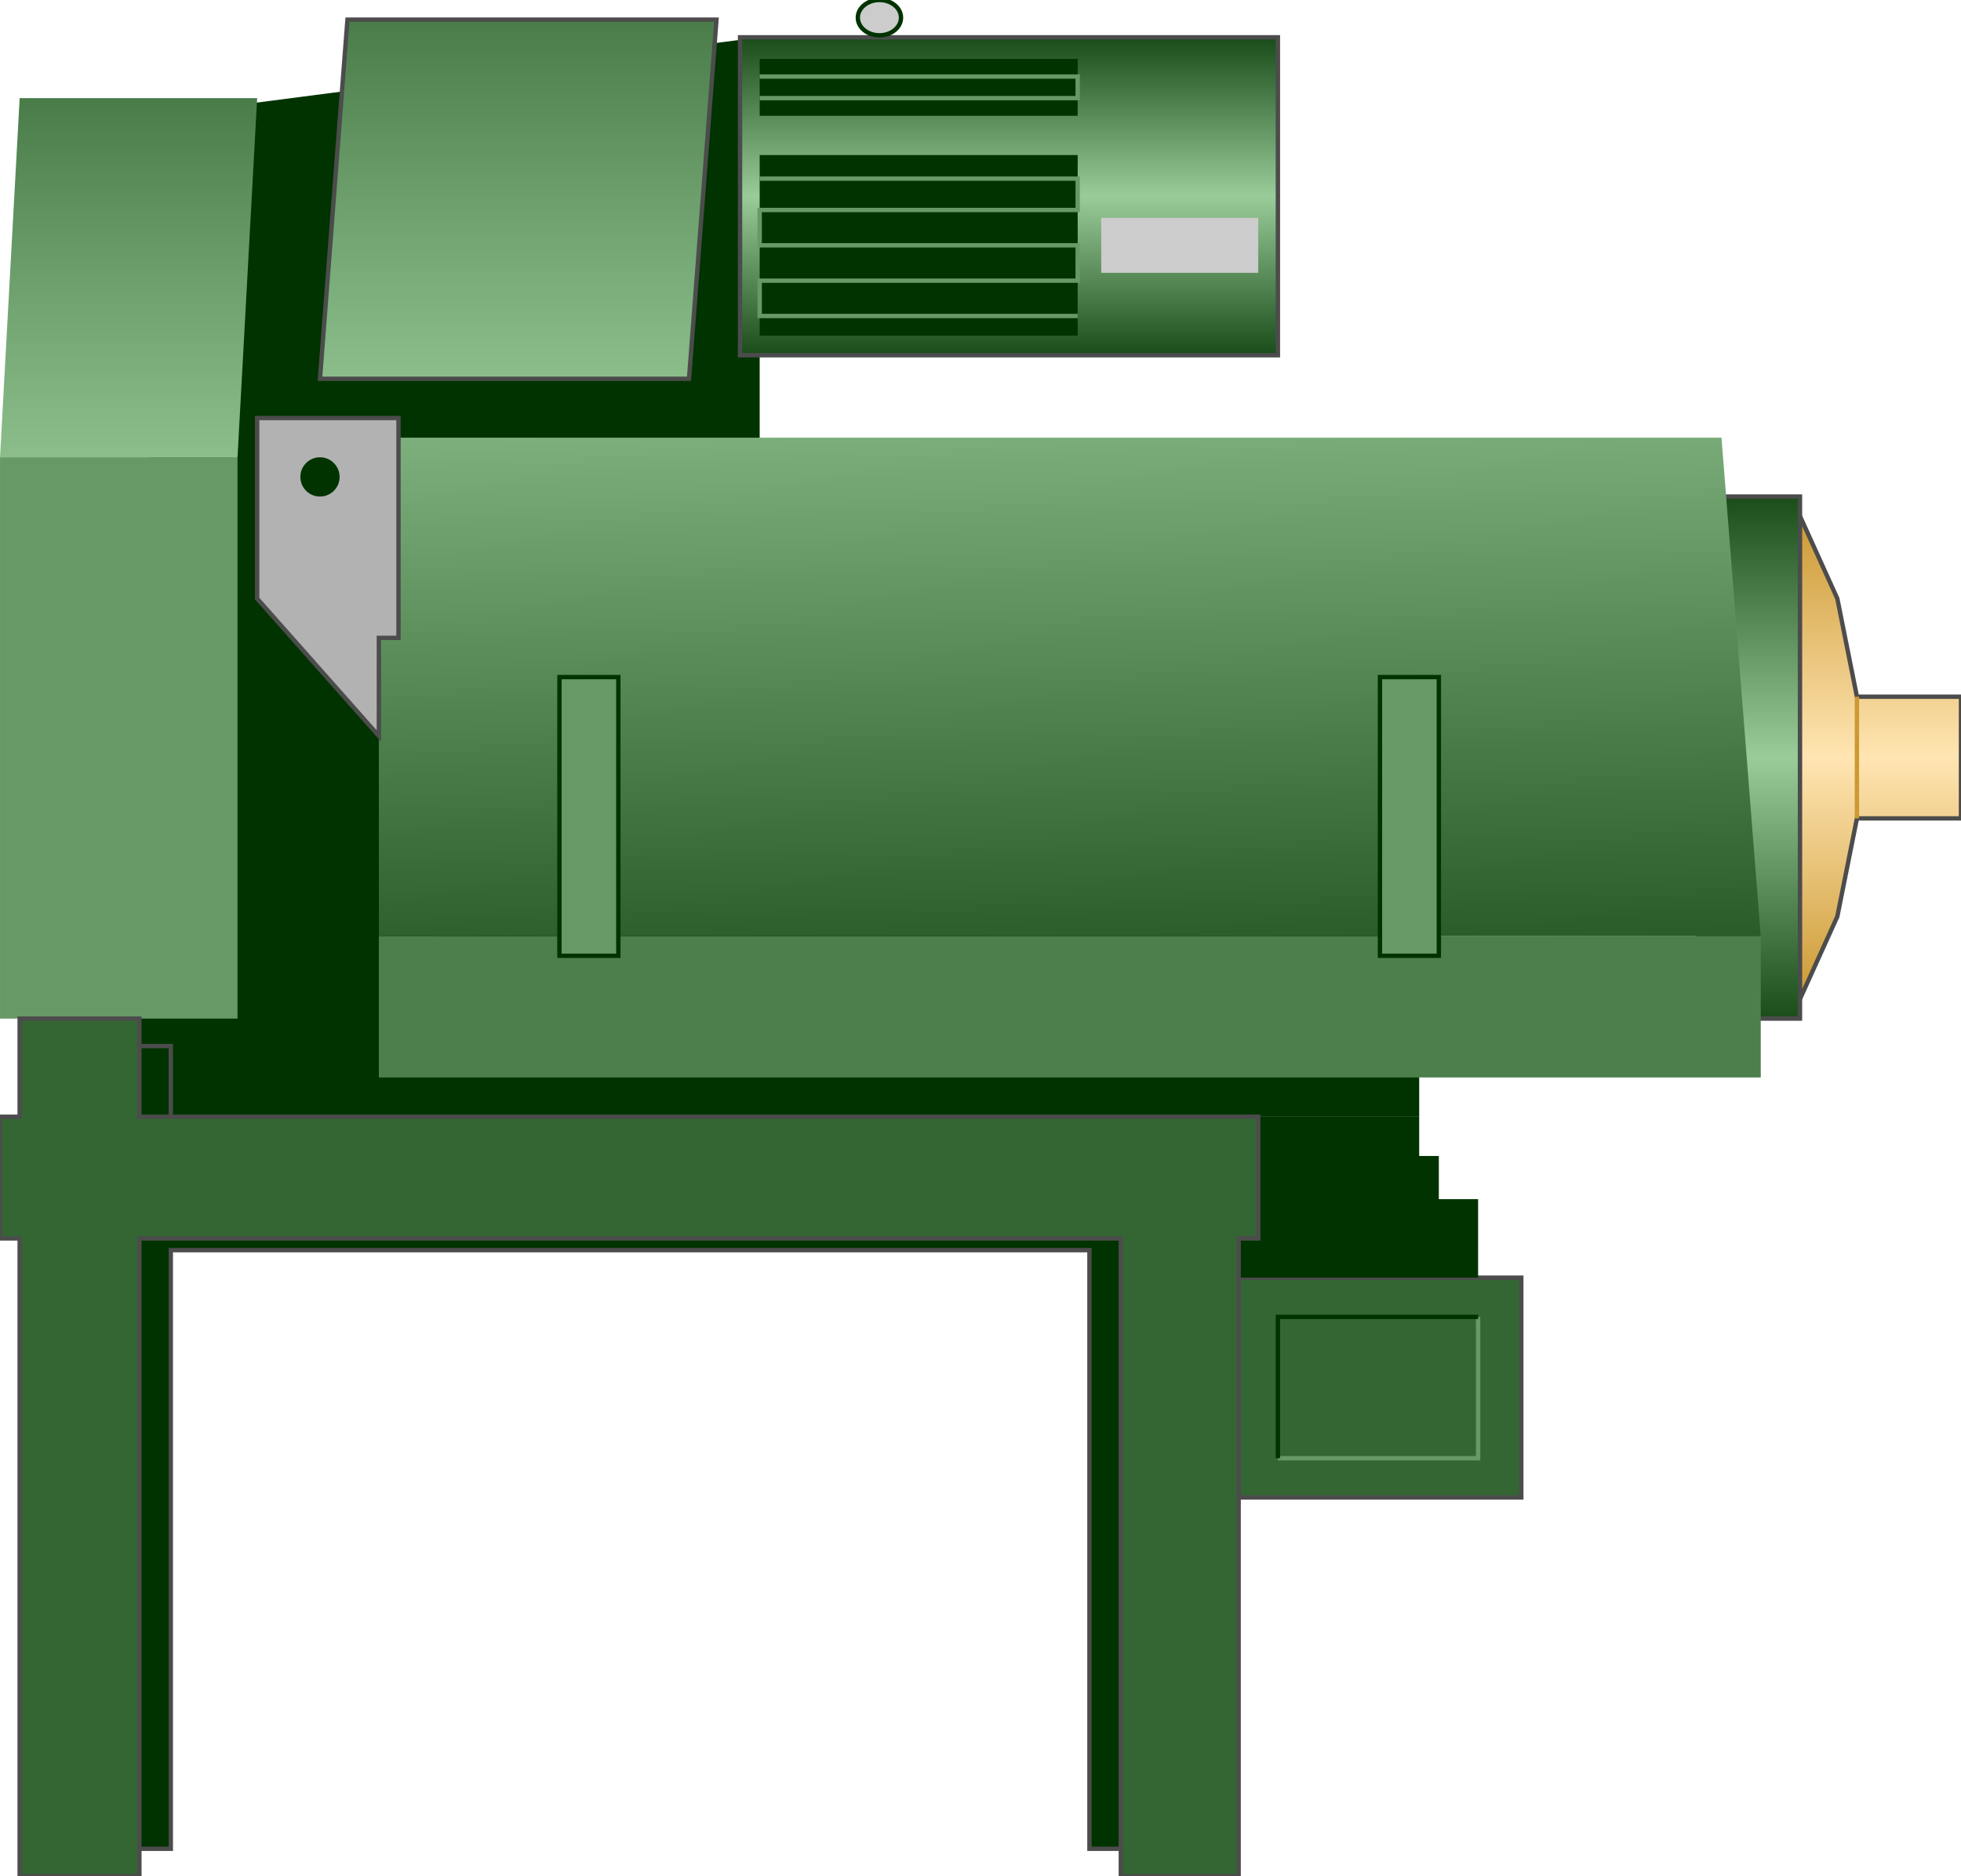 <svg xmlns:xlink="http://www.w3.org/1999/xlink" xml:space="preserve" height="107.654" version="1.1" xmlns="http://www.w3.org/2000/svg" width="112.5" xmlns:atv="http://webmi.atvise.com/2007/svgext" enable-background="new 0 0 112.5 107.654">
 <defs>
  <linearGradient gradientUnits="objectBoundingBox" id="SVGID_1_" x1="0.5" x2="0.5" y1="1" y2="2.33692e-05">
   <stop offset="0" stop-color="#194C19"/>
   <stop offset="0.5" stop-color="#99CC99"/>
   <stop offset="1" stop-color="#194C19"/>
  </linearGradient>
  <linearGradient gradientUnits="objectBoundingBox" id="SVGID_2_" x1="0.532" x2="0.44" y1="1.229" y2="-0.215">
   <stop offset="0" stop-color="#194C19"/>
   <stop offset="1" stop-color="#8BBE8B"/>
  </linearGradient>
  <linearGradient gradientUnits="objectBoundingBox" id="SVGID_3_" x1="0.5" x2="0.5" y1="1" y2="-6.46512e-17">
   <stop offset="0" stop-color="#8BBE8B"/>
   <stop offset="0.5" stop-color="#6C9F6C"/>
   <stop offset="1" stop-color="#497C49"/>
  </linearGradient>
  <linearGradient gradientUnits="objectBoundingBox" id="SVGID_4_" x1="0.5" x2="0.5" y1="1" y2="1.94099e-05">
   <stop offset="0" stop-color="#8BBE8B"/>
   <stop offset="0.5" stop-color="#6C9F6C"/>
   <stop offset="1" stop-color="#497C49"/>
  </linearGradient>
  <linearGradient gradientUnits="objectBoundingBox" id="SVGID_5_" x1="0.5" x2="0.5" y1="1" y2="-2.19262e-05">
   <stop offset="0" stop-color="#194C19"/>
   <stop offset="0.5" stop-color="#99CC99"/>
   <stop offset="1" stop-color="#194C19"/>
  </linearGradient>
  <linearGradient gradientUnits="objectBoundingBox" id="SVGID_6_" x1="0.5" x2="0.5" y1="1" y2="-1.08299e-05">
   <stop offset="0" stop-color="#CC9933"/>
   <stop offset="0.5" stop-color="#FFE5B2"/>
   <stop offset="1" stop-color="#CC9933"/>
  </linearGradient>
 </defs>
 <g atv:refpx="56.25" atv:refpy="53.765" id="id_26">
  <g atv:refpx="100.335" atv:refpy="43.467" id="Group_Inlet_Pipe">
   <path atv:refpx="100.335" atv:refpy="43.467" d="M97.408,28.49L103.263,28.49L103.263,58.444L97.408,58.444Z" fill="url(#SVGID_1_)" id="id_0" stroke="#4C4C4C" stroke-width="0.25"/>
  </g>
  <g atv:refpx="79.166" atv:refpy="79.615" id="Group_Supply">
   <path atv:refpx="79.166" atv:refpy="79.615" d="M71.059,73.309L87.274,73.309L87.274,85.92L71.059,85.92Z" fill="#336633" id="id_1" stroke="#4C4C4C" stroke-width="0.25"/>
   <path atv:refpx="79.054" atv:refpy="79.615" d="M84.797,75.561L84.797,83.669L73.311,83.669" fill="none" id="id_2" stroke="#669966" stroke-width="0.25"/>
   <path atv:refpx="79.054" atv:refpy="79.615" d="M84.797,75.561L73.311,75.561L73.311,83.669" fill="none" id="id_3" stroke="#003300" stroke-width="0.25"/>
  </g>
  <g atv:refpx="46.397" atv:refpy="37.724" id="Group_Dark_Green_Separator">
   <path atv:refpx="77.928" atv:refpy="68.692" d="M84.797,73.309L71.059,73.309L71.059,64.075L81.417,64.075L81.417,66.327L82.544,66.327L82.544,68.804L84.796,68.804Z" fill="#003300" id="id_4"/>
   <path atv:refpx="44.708" atv:refpy="33.108" d="M81.418,26.238L81.418,64.075L7.997,64.075L8.898,6.644L43.582,2.14L43.582,26.238Z" fill="#003300" id="id_5"/>
  </g>
  <g atv:refpx="61.373" atv:refpy="43.467" id="Group_Separator">
   <path atv:refpx="61.373" atv:refpy="57.769" d="M101.012,53.715L101.012,61.822L21.735,61.822L21.735,53.715Z" fill="#4C7F4C" id="id_6"/>
   <path atv:refpx="61.373" atv:refpy="39.413" d="M101.012,53.715L98.76,25.112L21.735,25.112L21.735,53.715Z" fill="url(#SVGID_2_)" id="id_7"/>
  </g>
  <g atv:refpx="18.807" atv:refpy="33.108" id="Group_Holder">
   <path atv:refpx="18.807" atv:refpy="33.108" d="M21.735,42.229L21.735,36.599L22.861,36.599L22.861,23.986L14.753,23.986L14.753,34.346Z" fill="#B2B2B2" id="id_8" stroke="#4C4C4C" stroke-width="0.25"/>
  </g>
  <g atv:refpx="41.273" atv:refpy="29.786" id="Group_Setup">
   <path atv:refpx="6.814" atv:refpy="42.341" d="M0.001,26.238L13.626,26.238L13.626,58.445L0.001,58.445Z" fill="#669966" id="id_9"/>
   <path atv:refpx="29.73" atv:refpy="11.43" d="M18.357,21.733L39.527,21.733L41.104,1.126L19.933,1.126Z" fill="url(#SVGID_3_)" id="id_10" stroke="#4C4C4C" stroke-width="0.25"/>
   <path atv:refpx="33.784" atv:refpy="46.846" d="M32.095,38.85L35.473,38.85L35.473,54.841L32.095,54.841Z" fill="#669966" id="id_11" stroke="#003300" stroke-width="0.25"/>
   <path atv:refpx="80.856" atv:refpy="46.846" d="M79.166,38.85L82.545,38.85L82.545,54.841L79.166,54.841Z" fill="#669966" id="id_12" stroke="#003300" stroke-width="0.25"/>
   <path atv:refpx="7.377" atv:refpy="15.934" d="M0.001,26.238L13.626,26.238L14.753,5.63L1.128,5.63Z" fill="url(#SVGID_4_)" id="id_13"/>
  </g>
  <g atv:refpx="57.884" atv:refpy="11.261" id="Group_Motor">
   <path atv:refpx="57.884" atv:refpy="11.261" d="M42.456,2.14L73.311,2.14L73.311,20.383L42.456,20.383Z" fill="url(#SVGID_5_)" id="id_14" stroke="#4C4C4C" stroke-width="0.25"/>
   <path atv:refpx="52.704" atv:refpy="14.076" d="M43.582,8.896L61.825,8.896L61.825,19.256L43.582,19.256Z" fill="#003300" id="id_15"/>
   <path atv:refpx="52.704" atv:refpy="5.011" d="M43.582,6.644L61.825,6.644L61.825,3.378L43.582,3.378Z" fill="#003300" id="id_16"/>
   <path atv:refpx="52.704" atv:refpy="14.189" d="M43.582,10.248L61.825,10.248L61.825,12.049L43.582,12.049L43.582,14.076L61.825,14.076L61.825,16.104L43.582,16.104L43.582,18.131L61.825,18.131" fill="none" id="id_17" stroke="#669966" stroke-width="0.25"/>
   <path atv:refpx="52.704" atv:refpy="5.011" d="M43.582,5.63L61.825,5.63L61.825,4.392L43.582,4.392" fill="none" id="id_18" stroke="#669966" stroke-width="0.25"/>
  </g>
  <g atv:refpx="60.636" atv:refpy="7.764" id="Group_Label">
   <ellipse atv:refpx="50.451" atv:refpy="1.013" cx="50.451" cy="1.013" fill="#CCCCCC" id="id_19" rx="1.239" ry="1.013" stroke="#003300" stroke-width="0.25"/>
   <path atv:refpx="67.68" atv:refpy="14.076" d="M63.176,12.5L72.184,12.5L72.184,15.653L63.176,15.653Z" fill="#CCCCCC" id="id_20"/>
  </g>
  <g atv:refpx="36.092" atv:refpy="66.947" id="Group_Support_Structure">
   <path atv:refpx="36.036" atv:refpy="83.049" d="M3.38,71.731L3.38,106.078L9.799,106.078L9.799,71.731L62.5,71.731L62.5,106.078L68.807,106.078L68.807,71.731L69.932,71.731L69.932,65.425L9.799,65.425L9.799,60.019L3.38,60.019L3.38,65.425L2.141,65.425L2.141,71.731Z" fill="#003300" id="id_21" stroke="#4C4C4C" stroke-width="0.25"/>
   <path atv:refpx="36.092" atv:refpy="83.05" d="M1.128,71.057L1.128,107.655L7.997,107.655L7.997,71.057L64.301,71.057L64.301,107.655L71.059,107.655L71.059,71.057L72.184,71.057L72.184,64.076L7.997,64.076L7.997,58.445L1.128,58.445L1.128,64.076L0.001,64.076L0.001,71.057Z" fill="#336633" id="id_22" stroke="#4C4C4C" stroke-width="0.25"/>
   <circle atv:refpx="18.357" atv:refpy="27.364" cx="18.357" cy="27.364" fill="#003300" id="id_23" r="1.126"/>
  </g>
  <g atv:refpx="107.881" atv:refpy="43.467" id="Group_Inlet">
   <path atv:refpx="107.881" atv:refpy="43.467" d="M103.264,57.318L105.405,52.587L106.53,46.957L112.499,46.957L112.499,39.975L106.53,39.975L105.405,34.345L103.264,29.616Z" fill="url(#SVGID_6_)" id="id_24" stroke="#4C4C4C" stroke-width="0.25"/>
   <path atv:refpx="107.029" atv:refpy="43.467" d="M106.529,39.976L106.529,46.958" fill="none" id="id_25" stroke="#CC9933" stroke-width="0.25"/>
  </g>
 </g>
</svg>
